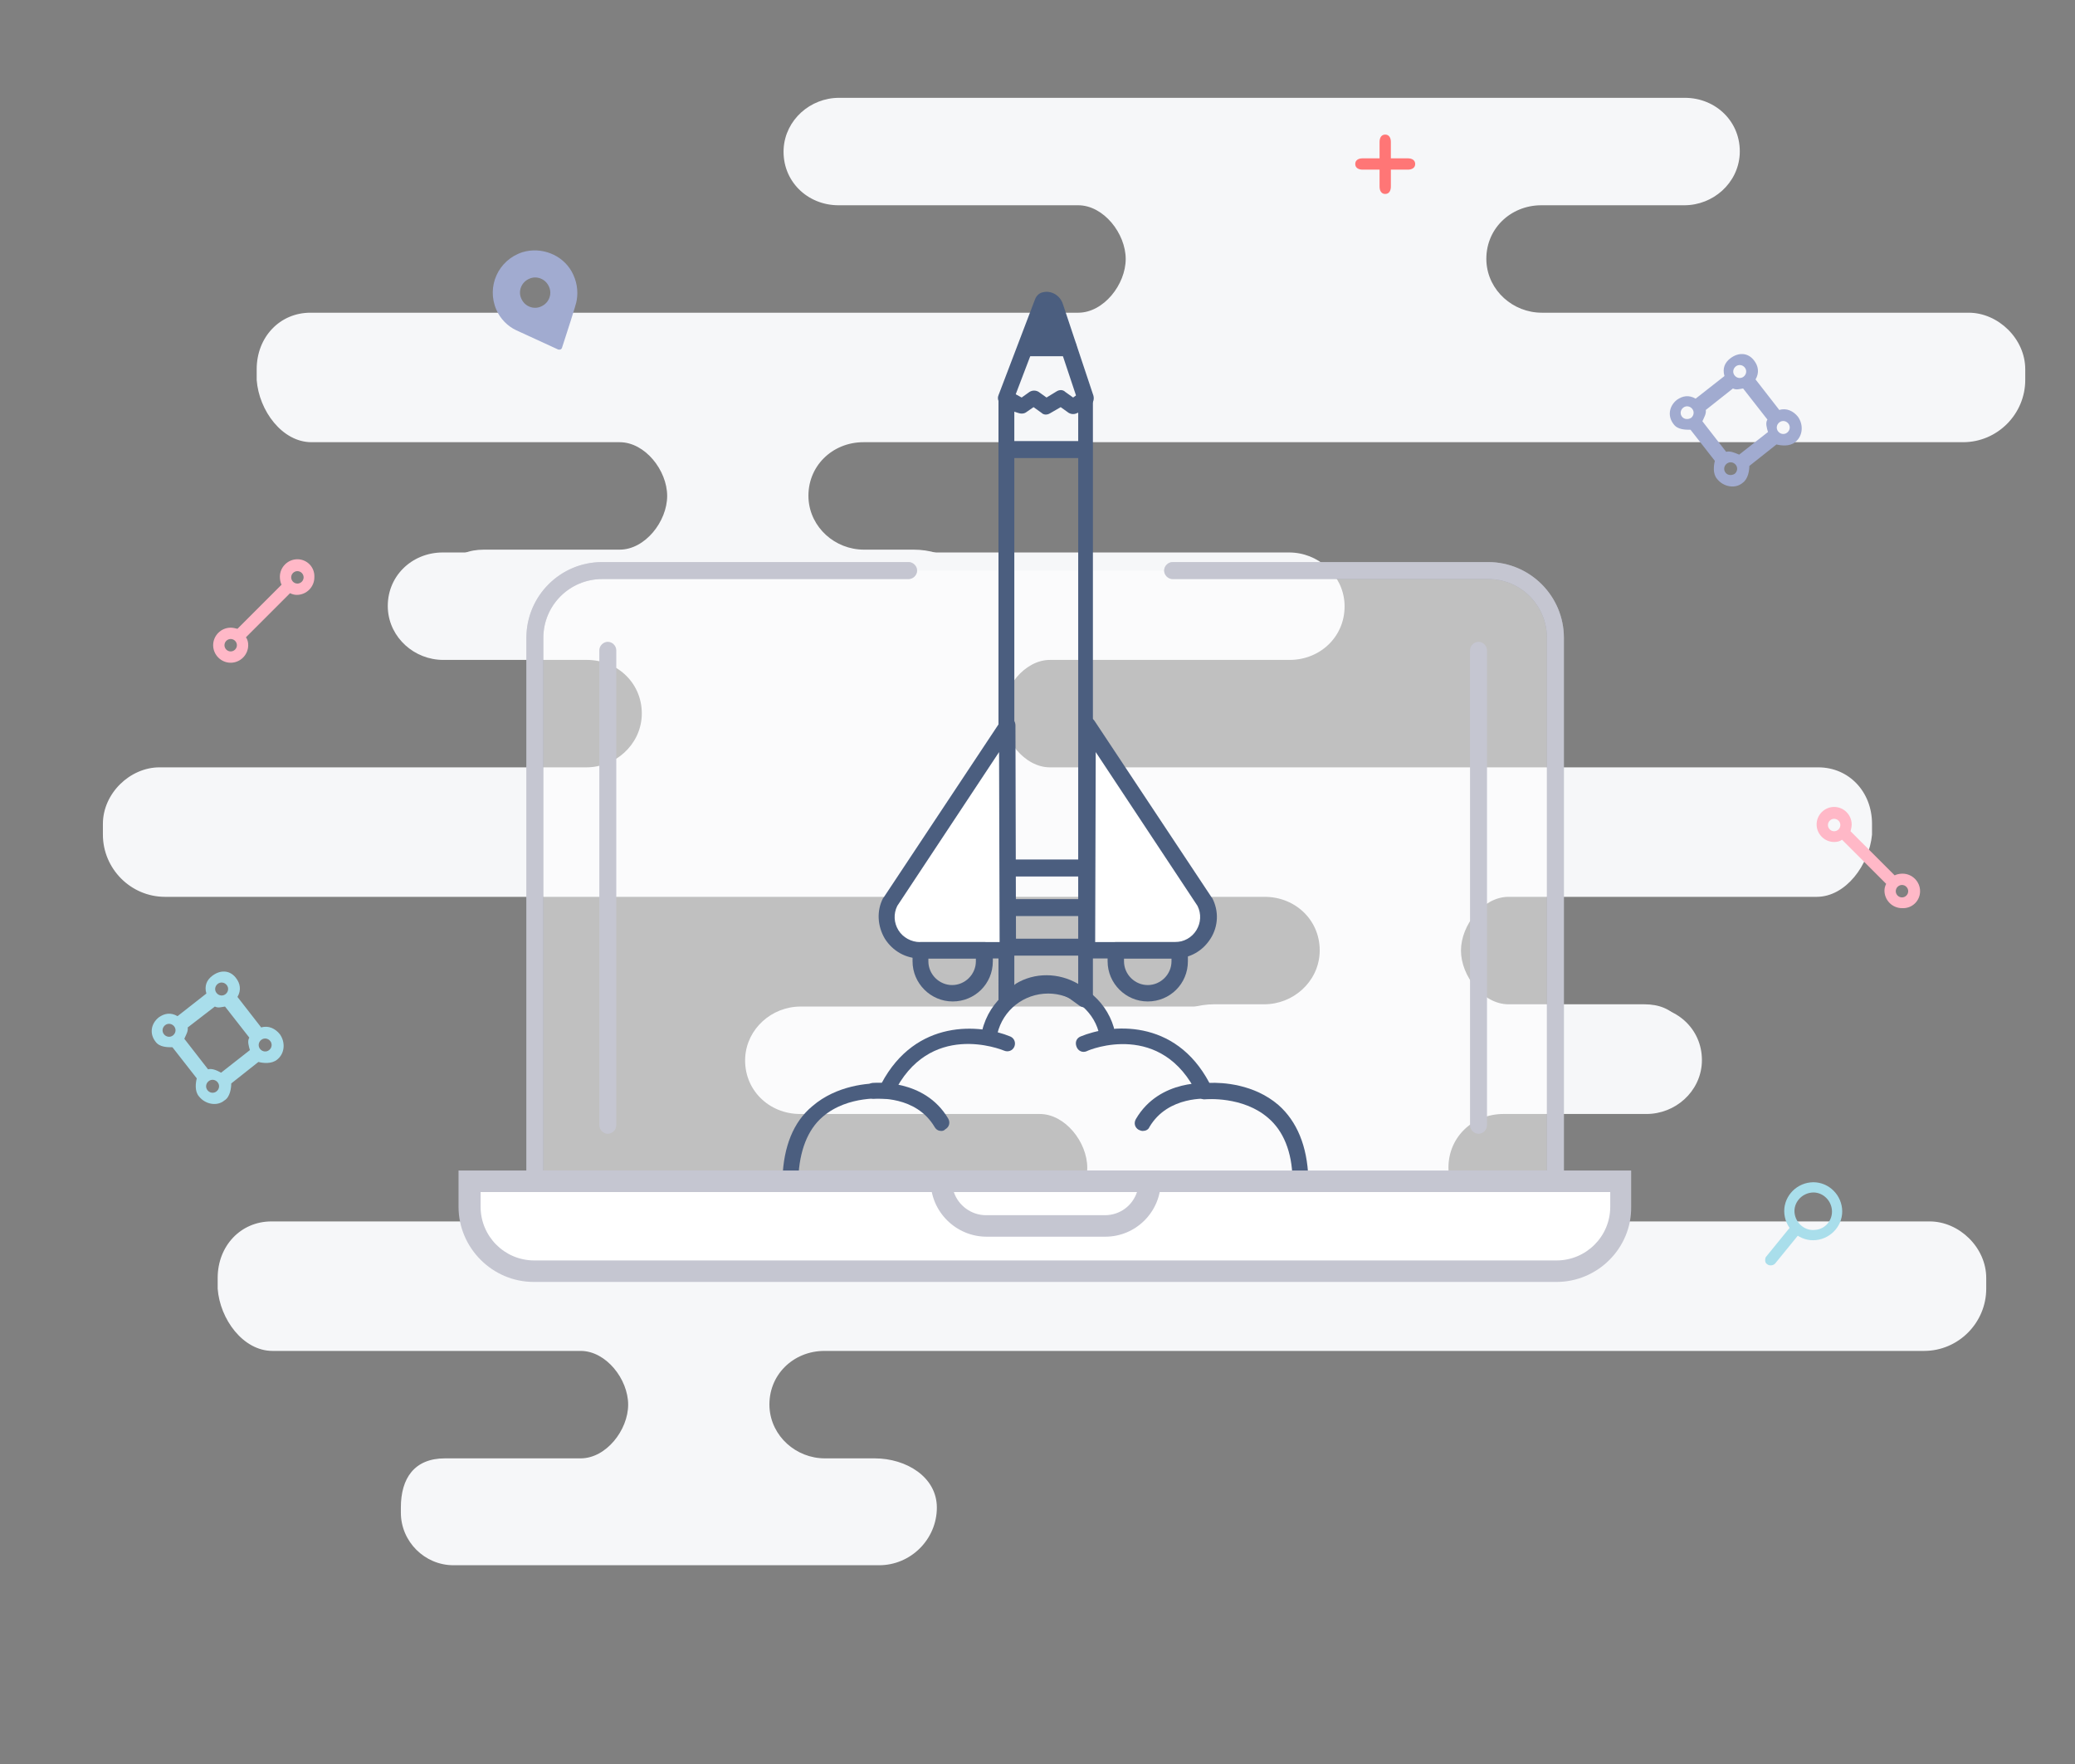 <?xml version="1.0" encoding="utf-8"?>
<!-- Generator: Adobe Illustrator 19.0.0, SVG Export Plug-In . SVG Version: 6.00 Build 0)  -->
<svg version="1.1" id="Layer_1" xmlns="http://www.w3.org/2000/svg" xmlns:xlink="http://www.w3.org/1999/xlink" x="0px" y="0px"
	 viewBox="0 0 367 312" enable-background="new 0 0 367 312" xml:space="preserve">
<rect x="0" y="0" width="367" height="312" fill="#808080" stroke="none"/>
<g id="XMLID_769_">
	<path fill="#F6F7F9" d="M55.1,78.2h54.5c4.5,0,8.4,5,8.4,9.5s-3.9,9.5-8.4,9.5h-24c-5.4,0-7.8,3.5-7.8,8.7v0.9
		c0,5.1,4.2,9.3,9.3,9.3h75.3c5.6,0,10.2-4.6,10.2-10.2v0c0-5.4-5.4-8.7-11-8.7l-8.8,0c-5.1,0-9.5-3.9-9.8-9c-0.3-5.7,4.2-10,9.7-10
		h194.5c6.1,0,11-5,11-11v-1.9c0-5.4-4.8-10-10-10h-75.5c-5.1,0-9.5-3.9-9.8-9c-0.3-5.7,4.2-10,9.7-10h25.3c5.1,0,9.5-3.9,9.8-9
		c0.3-5.7-4.2-10-9.7-10H148.4c-5.1,0-9.5,3.9-9.8,9c-0.3,5.7,4.2,10,9.7,10h42.4c4.5,0,8.4,5,8.4,9.5s-3.9,9.5-8.4,9.5H54.9
		c-5.4,0-9.5,4.3-9.5,10v1.9C45.8,72.6,49.9,78.2,55.1,78.2z"/>
</g>
<g id="XMLID_768_">
	<path fill="#F6F7F9" d="M48.2,238.9h54.5c4.5,0,8.4,5,8.4,9.5c0,4.5-3.9,9.5-8.4,9.5h-24c-5.4,0-7.8,3.5-7.8,8.7v0.9
		c0,5.1,4.2,9.3,9.3,9.3h75.3c5.6,0,10.2-4.6,10.2-10.2v0c0-5.4-5.4-8.7-11-8.7h-8.8c-5.1,0-9.5-3.9-9.8-9c-0.3-5.7,4.2-10,9.7-10
		h194.5c6.1,0,11-5,11-11v-1.9c0-5.4-4.8-10-10-10H266c-5.1,0-9.5-3.9-9.8-9c-0.3-5.7,4.2-10,9.7-10h25.3c5.1,0,9.5-3.9,9.8-9
		c0.3-5.7-4.2-10-9.7-10H141.6c-5.1,0-9.5,3.9-9.8,9c-0.3,5.7,4.2,10,9.7,10h42.4c4.5,0,8.4,5,8.4,9.5s-3.9,9.5-8.4,9.5H48
		c-5.4,0-9.5,4.3-9.5,10v1.9C38.9,233.3,43,238.9,48.2,238.9z"/>
</g>
<g id="XMLID_767_">
	<path fill="#F6F7F9" d="M321.3,158.6h-54.5c-4.5,0-8.4,5-8.4,9.5s3.9,9.5,8.4,9.5h24c5.4,0,7.8,3.5,7.8,8.7v0.9
		c0,5.1-4.2,9.3-9.3,9.3H214c-5.6,0-10.2-4.6-10.2-10.2v0c0-5.4,5.4-8.7,11-8.7h8.8c5.1,0,9.5-3.9,9.8-9c0.3-5.7-4.2-10-9.7-10H29.2
		c-6.1,0-11-5-11-11v-1.9c0-5.4,4.8-10,10-10h75.5c5.1,0,9.5-3.9,9.8-9c0.3-5.7-4.2-10-9.7-10H78.4c-5.1,0-9.5-3.9-9.8-9
		c-0.3-5.7,4.2-10,9.7-10H228c5.1,0,9.5,3.9,9.8,9c0.3,5.7-4.2,10-9.7,10h-42.4c-4.5,0-8.4,5-8.4,9.5c0,4.5,3.9,9.5,8.4,9.5h135.9
		c5.4,0,9.5,4.3,9.5,10v1.9C330.6,152.9,326.5,158.6,321.3,158.6z"/>
</g>
<g id="XMLID_788_" opacity="0.5">
	<path id="XMLID_135_" fill="#FFFFFF" d="M160.6,100.9h-54.2c-6.6,0-11.9,5.3-11.9,11.9v96.1h180.5v-96.1c0-6.6-5.3-11.9-11.9-11.9
		h-55.8"/>
	<path id="XMLID_136_" fill="#C5C6D1" d="M275.1,210.4H94.6c-0.8,0-1.5-0.7-1.5-1.5v-96.1c0-7.4,6-13.4,13.4-13.4h54.2
		c0.8,0,1.5,0.7,1.5,1.5s-0.7,1.5-1.5,1.5h-54.2c-5.7,0-10.4,4.6-10.4,10.4v94.6h177.5v-94.6c0-5.7-4.6-10.4-10.4-10.4h-55.8
		c-0.8,0-1.5-0.7-1.5-1.5s0.7-1.5,1.5-1.5h55.8c7.4,0,13.4,6,13.4,13.4v96.1C276.6,209.7,275.9,210.4,275.1,210.4z"/>
</g>
<g id="XMLID_787_">
	<path id="XMLID_134_" fill="#C5C6D1" d="M275.1,210.4H94.6c-0.8,0-1.5-0.7-1.5-1.5v-96.1c0-7.4,6-13.4,13.4-13.4h54.2
		c0.8,0,1.5,0.7,1.5,1.5s-0.7,1.5-1.5,1.5h-54.2c-5.7,0-10.4,4.6-10.4,10.4v94.6h177.5v-94.6c0-5.7-4.6-10.4-10.4-10.4h-55.8
		c-0.8,0-1.5-0.7-1.5-1.5s0.7-1.5,1.5-1.5h55.8c7.4,0,13.4,6,13.4,13.4v96.1C276.6,209.7,275.9,210.4,275.1,210.4z"/>
</g>
<g id="XMLID_541_">
	<path fill="#FFB8C7" d="M52.6,98.9c-1.7,0-3.1,1.4-3.1,3.1c0,0.5,0.1,1,0.3,1.4l-7.8,7.8c-0.4-0.1-0.8-0.2-1.2-0.2
		c-1.7,0-3.1,1.4-3.1,3.1s1.4,3.1,3.1,3.1s3.1-1.4,3.1-3.1c0-0.5-0.1-1-0.4-1.4l7.8-7.8c0.4,0.2,0.8,0.3,1.2,0.3
		c1.7,0,3.1-1.4,3.1-3.1C55.7,100.3,54.3,98.9,52.6,98.9z M40.8,115.2c-0.6,0-1.1-0.5-1.1-1.1c0-0.6,0.5-1.1,1.1-1.1
		s1.1,0.5,1.1,1.1C41.9,114.7,41.4,115.2,40.8,115.2z M52.6,103.2c-0.6,0-1.1-0.5-1.1-1.1c0-0.6,0.5-1.1,1.1-1.1
		c0.6,0,1.1,0.5,1.1,1.1C53.7,102.7,53.2,103.2,52.6,103.2z"/>
</g>
<g id="XMLID_790_">
	<path fill="#FFB8C7" d="M339.6,157.6c0-1.7-1.4-3.1-3.1-3.1c-0.5,0-1,0.1-1.4,0.3l-7.8-7.8c0.1-0.4,0.2-0.8,0.2-1.2
		c0-1.7-1.4-3.1-3.1-3.1c-1.7,0-3.1,1.4-3.1,3.1s1.4,3.1,3.1,3.1c0.5,0,1-0.1,1.4-0.4l7.8,7.8c-0.2,0.4-0.3,0.8-0.3,1.2
		c0,1.7,1.4,3.1,3.1,3.1C338.2,160.7,339.6,159.3,339.6,157.6z M323.3,145.9c0-0.6,0.5-1.1,1.1-1.1c0.6,0,1.1,0.5,1.1,1.1
		s-0.5,1.1-1.1,1.1C323.8,147,323.3,146.5,323.3,145.9z M335.3,157.6c0-0.6,0.5-1.1,1.1-1.1c0.6,0,1.1,0.5,1.1,1.1
		c0,0.6-0.5,1.1-1.1,1.1C335.8,158.7,335.3,158.2,335.3,157.6z"/>
</g>
<g id="XMLID_595_">
	<path fill="#A1ABD0" d="M309.4,82.4l4.8-3.8c0.8,0.2,2.3,0.4,3.3-0.4c1.4-1.1,1.5-3.1,0.5-4.5c-0.8-1-2-1.6-3.3-1.2l-4.2-5.4
		c0.7-1.2,0.5-2.4-0.3-3.4c-1.1-1.4-2.8-1.4-4.2-0.3c-0.9,0.7-1.4,1.7-1,3.1l-5.1,4c-1.2-0.7-2.3-0.5-3.3,0.2
		c-1.4,1.1-1.7,2.9-0.6,4.3c0.7,1,2.1,1,3,1l4.3,5.5c-0.2,0.8-0.4,2.3,0.4,3.2c1.1,1.4,3.2,1.8,4.5,0.7
		C309.2,84.7,309.4,83.2,309.4,82.4z M305.3,79.9l-4.2-5.4c0.3-0.7,0.7-1.3,0.6-2l4.8-3.8c0.6,0.3,1.1,0.1,1.8,0l4.3,5.5
		c-0.4,0.6-0.1,1.5,0.1,2.2l-5.1,4C306.9,80.1,306,79.7,305.3,79.9z M316.3,74.9c0.4,0.5,0.3,1.2-0.2,1.6c-0.5,0.4-1.2,0.3-1.6-0.2
		c-0.4-0.5-0.3-1.2,0.2-1.6C315.2,74.3,315.9,74.4,316.3,74.9z M308.6,65c0.4,0.5,0.3,1.2-0.2,1.6c-0.5,0.4-1.2,0.3-1.6-0.2
		c-0.4-0.5-0.3-1.2,0.2-1.6C307.5,64.4,308.2,64.5,308.6,65z M297.5,73.7c-0.4-0.5-0.3-1.2,0.2-1.6c0.5-0.4,1.2-0.3,1.6,0.2
		c0.4,0.5,0.3,1.2-0.2,1.6C298.6,74.2,297.9,74.2,297.5,73.7z M305.2,83.6c-0.4-0.5-0.3-1.2,0.2-1.6c0.5-0.4,1.2-0.3,1.6,0.2
		c0.4,0.5,0.3,1.2-0.2,1.6C306.3,84.1,305.6,84.1,305.2,83.6z"/>
</g>
<g id="XMLID_801_">
	<path fill="#A9DEEB" d="M40.9,191.6l4.8-3.8c0.8,0.2,2.3,0.4,3.3-0.4c1.4-1.1,1.5-3.1,0.5-4.5c-0.8-1-2-1.6-3.3-1.2l-4.2-5.4
		c0.7-1.2,0.5-2.4-0.3-3.4c-1.1-1.4-2.8-1.4-4.2-0.3c-0.9,0.7-1.4,1.7-1,3.1l-5.1,4c-1.2-0.7-2.3-0.5-3.3,0.2
		c-1.4,1.1-1.7,2.9-0.6,4.3c0.7,1,2.1,1,3,1l4.3,5.5c-0.2,0.8-0.4,2.3,0.4,3.2c1.1,1.4,3.2,1.8,4.5,0.7
		C40.7,194,40.9,192.4,40.9,191.6z M36.8,189.1l-4.2-5.4c0.3-0.7,0.7-1.3,0.6-2L38,178c0.6,0.3,1.1,0.1,1.8,0l4.3,5.5
		c-0.4,0.6-0.1,1.5,0.1,2.2l-5.1,4C38.4,189.3,37.5,188.9,36.8,189.1z M47.8,184.1c0.4,0.5,0.3,1.2-0.2,1.6
		c-0.5,0.4-1.2,0.3-1.6-0.2c-0.4-0.5-0.3-1.2,0.2-1.6C46.7,183.5,47.4,183.6,47.8,184.1z M40.1,174.2c0.4,0.5,0.3,1.2-0.2,1.6
		c-0.5,0.4-1.2,0.3-1.6-0.2c-0.4-0.5-0.3-1.2,0.2-1.6C39,173.6,39.7,173.7,40.1,174.2z M29,182.9c-0.4-0.5-0.3-1.2,0.2-1.6
		c0.5-0.4,1.2-0.3,1.6,0.2c0.4,0.5,0.3,1.2-0.2,1.6C30.1,183.5,29.4,183.4,29,182.9z M36.7,192.8c-0.4-0.5-0.3-1.2,0.2-1.6
		c0.5-0.4,1.2-0.3,1.6,0.2c0.4,0.5,0.3,1.2-0.2,1.6C37.8,193.4,37.1,193.3,36.7,192.8z"/>
</g>
<g id="XMLID_536_">
	<path fill="#A1ABD0" d="M101.1,48c-1.7-3-5.4-4.4-8.7-3.4c-4.3,1.4-6.4,6.1-4.6,10.2c0.7,1.6,2,2.9,3.5,3.6l7.4,3.4
		c0.3,0.1,0.6,0,0.7-0.3c0.6-1.9,2.6-7.9,2.6-8.4l0,0l0,0C102.3,51.4,102,49.6,101.1,48z M95.7,54.2c-1.3,0.6-2.9,0-3.5-1.4
		c-0.6-1.3,0-2.9,1.4-3.5c1.3-0.6,2.9,0,3.5,1.4C97.7,52,97.1,53.6,95.7,54.2z"/>
</g>
<g id="XMLID_537_">
	<path fill="#FF7676" d="M249,28h-3v-2.9c0-0.7-0.3-1.3-1-1.3s-1,0.6-1,1.3V28h-3c-0.7,0-1.3,0.3-1.3,1s0.6,1,1.3,1h3v3
		c0,0.7,0.3,1.3,1,1.3s1-0.6,1-1.3v-3h3c0.7,0,1.3-0.3,1.3-1S249.7,28,249,28z"/>
</g>
<g id="XMLID_784_">
	<path id="XMLID_131_" fill="#4B5E7F" d="M178,178.3c-0.2,0-0.4-0.1-0.6-0.2c-0.5-0.2-0.8-0.7-0.8-1.2V70.4c0-0.5,0.3-1,0.7-1.2
		c0.4-0.3,1-0.3,1.4,0l2,1.1l1.4-1c0.5-0.3,1.1-0.3,1.6,0l1.4,1l1.8-1.1c0.5-0.3,1.1-0.3,1.5,0.1l1.4,1l1.4-1c0.4-0.3,1-0.3,1.4-0.1
		c0.5,0.2,0.7,0.7,0.7,1.2v106.4c0,0.5-0.3,1-0.8,1.2c-0.5,0.2-1,0.2-1.5-0.1l-1.8-1.3c-2.5-1.6-5.7-1.7-8.4-0.1l-2.2,1.6
		C178.5,178.2,178.3,178.3,178,178.3z M179.4,72.8v101.4l0.1-0.1c0,0,0.1,0,0.1-0.1c3.4-2.1,7.7-2,11.1,0V73l-0.1,0
		c-0.5,0.3-1.1,0.3-1.6,0l-1.4-1l-1.9,1.1c-0.5,0.3-1.1,0.3-1.5-0.1l-1.4-1l-1.3,0.9c-0.4,0.3-1,0.3-1.5,0.1L179.4,72.8z"/>
</g>
<g id="XMLID_766_">
	<path id="XMLID_130_" fill="#4B5E7F" d="M192,155h-14c-0.8,0-1.5-0.7-1.5-1.5s0.7-1.5,1.5-1.5h14c0.8,0,1.5,0.7,1.5,1.5
		S192.8,155,192,155z"/>
</g>
<g id="XMLID_765_">
	<line id="XMLID_124_" fill="#FFFFFF" x1="179" y1="80" x2="191" y2="80"/>
	<path id="XMLID_128_" fill="#4B5E7F" d="M191,81h-12c-0.8,0-1.5-0.7-1.5-1.5s0.7-1.5,1.5-1.5h12c0.8,0,1.5,0.7,1.5,1.5
		S191.8,81,191,81z"/>
</g>
<g id="XMLID_764_">
	<path id="XMLID_127_" fill="#4B5E7F" d="M192,162h-14c-0.8,0-1.5-0.7-1.5-1.5s0.7-1.5,1.5-1.5h14c0.8,0,1.5,0.7,1.5,1.5
		S192.8,162,192,162z"/>
</g>
<g id="XMLID_763_">
	<path id="XMLID_126_" fill="#4B5E7F" d="M192,169h-14c-0.8,0-1.5-0.7-1.5-1.5s0.7-1.5,1.5-1.5h14c0.8,0,1.5,0.7,1.5,1.5
		S192.8,169,192,169z"/>
</g>
<g id="XMLID_762_">
	<path id="XMLID_125_" fill="#4B5E7F" d="M192,71.8c-0.6,0-1.2-0.4-1.4-1l-5.3-15.9l-6.1,16c-0.3,0.7-1.1,1.1-1.8,0.8
		c-0.7-0.3-1.1-1.1-0.8-1.8l6.4-16.8c0.3-0.9,0.9-1.3,1.4-1.4c1.5-0.4,3.1,0.5,3.6,2.1l5.4,16.2c0.2,0.8-0.2,1.6-0.9,1.8
		C192.3,71.8,192.2,71.8,192,71.8z"/>
</g>
<g id="XMLID_761_">
	<path id="XMLID_120_" fill="#FFFFFF" d="M192.4,128.3l20.7,31.2c2,3.9-0.9,8.6-5.3,8.6h-15.5L192.4,128.3z"/>
	<path id="XMLID_121_" fill="#4B5E7F" d="M207.8,169.5h-15.5c-0.4,0-0.7-0.2-1-0.4c-0.3-0.3-0.4-0.6-0.4-1l0.1-39.8
		c0-0.6,0.4-1.2,1-1.4s1.3,0.1,1.6,0.6l20.7,31.2c0,0,0.1,0.1,0.1,0.1c1.2,2.3,1.1,5-0.3,7.2C212.7,168.2,210.4,169.5,207.8,169.5z
		 M193.7,166.6h14.1c1.6,0,3-0.8,3.8-2.1c0.8-1.3,0.9-2.9,0.2-4.3l-18-27.2L193.7,166.6z"/>
</g>
<g id="XMLID_760_">
	<path id="XMLID_103_" fill="#FFFFFF" d="M178.2,128.3l-20.7,31.2c-2,3.9,0.9,8.6,5.3,8.6h15.5L178.2,128.3z"/>
	<path id="XMLID_117_" fill="#4B5E7F" d="M178.3,169.5h-15.5c-2.6,0-4.9-1.3-6.3-3.5c-1.3-2.2-1.5-4.9-0.3-7.2c0,0,0.1-0.1,0.1-0.1
		l20.7-31.2c0.3-0.5,1-0.8,1.6-0.6c0.6,0.2,1,0.7,1,1.4l0.1,39.8c0,0.4-0.1,0.7-0.4,1C179,169.4,178.7,169.5,178.3,169.5z
		 M158.7,160.2c-0.7,1.4-0.6,3,0.2,4.3c0.8,1.3,2.3,2.1,3.8,2.1h14.1l-0.1-33.6L158.7,160.2z"/>
</g>
<g id="XMLID_759_">
	<path id="XMLID_114_" fill="#4B5E7F" d="M168.5,177.1c-3.9,0-7.1-3.2-7.1-7.1v-2c0-0.8,0.6-1.4,1.4-1.4h11.4c0.8,0,1.4,0.6,1.4,1.4
		v2C175.6,174,172.4,177.1,168.5,177.1z M164.2,169.5v0.5c0,2.3,1.9,4.2,4.2,4.2c2.3,0,4.2-1.9,4.2-4.2v-0.5H164.2z"/>
</g>
<g id="XMLID_758_">
	<path id="XMLID_111_" fill="#4B5E7F" d="M203,177.1c-3.9,0-7.1-3.2-7.1-7.1v-2c0-0.8,0.6-1.4,1.4-1.4h11.4c0.8,0,1.4,0.6,1.4,1.4v2
		C210.1,174,206.9,177.1,203,177.1z M198.8,169.5v0.5c0,2.3,1.9,4.2,4.2,4.2c2.3,0,4.2-1.9,4.2-4.2v-0.5H198.8z"/>
</g>
<g id="XMLID_756_">
	<path id="XMLID_110_" fill="#4B5E7F" d="M230,210c-0.8,0-1.4-0.8-1.4-1.6c-0.1-4.7-1.6-8.4-4.3-10.7c-4.5-3.9-11-3.3-11.1-3.3
		c-0.6,0.1-1.2-0.3-1.4-0.8c-6.3-13.2-19.1-8-19.6-7.7c-0.7,0.3-1.5,0-1.8-0.8s0-1.5,0.7-1.8c5.3-2.2,16.7-3.3,22.8,8.2
		c2.3-0.1,7.9,0.2,12.2,3.9c3.3,2.9,5.1,7.3,5.3,12.9C231.4,209.1,230.8,210,230,210C230,210,230,210,230,210z"/>
</g>
<g id="XMLID_755_">
	<path id="XMLID_109_" fill="#4B5E7F" d="M139.8,210C139.8,210,139.8,210,139.8,210c-0.8,0-1.4-0.9-1.4-1.7
		c0.2-5.5,1.9-9.9,5.3-12.7c4.3-3.7,10-4.1,12.2-4c6.1-11.5,17.5-10.5,22.8-8.3c0.7,0.3,1,1.1,0.7,1.8s-1.1,1-1.8,0.7l0,0
		c-0.5-0.2-13.3-5.4-19.6,7.7c-0.3,0.5-0.8,0.8-1.4,0.8c-0.1,0-6.6-0.7-11.1,3.2c-2.7,2.3-4.1,6.1-4.3,10.8
		C141.2,209.2,140.6,210,139.8,210z"/>
</g>
<g id="XMLID_581_">
	<path id="XMLID_108_" fill="#4B5E7F" d="M166.5,200c-0.5,0-0.9-0.2-1.2-0.7c-3.3-5.6-10.3-5-10.6-5c-0.8,0.1-1.5-0.5-1.5-1.3
		c-0.1-0.8,0.5-1.5,1.2-1.5c0.4,0,9.1-0.8,13.3,6.3c0.4,0.7,0.2,1.5-0.5,1.9C167,199.9,166.8,200,166.5,200z"/>
</g>
<g id="XMLID_580_">
	<path id="XMLID_107_" fill="#4B5E7F" d="M202.1,200c-0.2,0-0.5-0.1-0.7-0.2c-0.7-0.4-0.9-1.2-0.5-1.9c4.2-7.2,12.9-6.4,13.3-6.3
		c0.8,0.1,1.3,0.8,1.2,1.5c-0.1,0.8-0.8,1.3-1.5,1.2l0,0c-0.3,0-7.3-0.6-10.6,5C203.1,199.8,202.6,200,202.1,200z"/>
</g>
<g id="XMLID_579_">
	
		<path fill="none" stroke="#3C3E59" stroke-width="2.799" stroke-linecap="round" stroke-linejoin="round" stroke-miterlimit="10" d="
		M195.1,183.6"/>
</g>
<g id="XMLID_578_">
	<path id="XMLID_106_" fill="#4B5E7F" d="M175,184c-0.1,0-0.2,0-0.3,0c-0.8-0.2-1.2-0.9-1-1.7c1.3-5.5,6.1-9.3,11.7-9.3
		c5.4,0,10.1,3.6,11.6,8.7c0.2,0.7-0.2,1.5-1,1.7c-0.7,0.2-1.5-0.2-1.7-1c-1.1-3.9-4.8-6.7-8.9-6.7c-4.3,0-8,2.9-9,7.1
		C176.2,183.6,175.6,184,175,184z"/>
</g>
<g id="XMLID_577_">
	<path id="XMLID_105_" fill="#C5C6D1" d="M107.5,200.5c-0.8,0-1.5-0.7-1.5-1.5v-84c0-0.8,0.7-1.5,1.5-1.5s1.5,0.7,1.5,1.5v84
		C109,199.8,108.3,200.5,107.5,200.5z"/>
</g>
<g id="XMLID_789_">
	<path id="XMLID_104_" fill="#C5C6D1" d="M261.5,200.5c-0.8,0-1.5-0.7-1.5-1.5v-84c0-0.8,0.7-1.5,1.5-1.5s1.5,0.7,1.5,1.5v84
		C263,199.8,262.3,200.5,261.5,200.5z"/>
</g>
<g id="XMLID_819_">
	<polygon id="XMLID_99_" fill="#4B5E7F" points="185,53.8 181.9,62 189,62 	"/>
	<path id="XMLID_100_" fill="#4B5E7F" d="M189,63h-7.1c-0.5,0-1-0.2-1.2-0.6c-0.3-0.4-0.3-0.9-0.2-1.4l3.1-8.2
		c0.2-0.6,0.7-0.9,1.3-1c0.6,0,1.2,0.3,1.4,0.8l4,8.2c0.2,0.5,0.2,1-0.1,1.5C190,62.7,189.5,63,189,63z M184,60h2.6l-1.4-2.9L184,60
		z"/>
</g>
<g id="XMLID_786_">
	<path id="XMLID_92_" fill="#FFFFFF" d="M275.3,224.8H94.4c-6.3,0-11.4-5.1-11.4-11.4v-4.5h203.6v4.5
		C286.6,219.7,281.6,224.8,275.3,224.8z"/>
	<path id="XMLID_96_" fill="#C5C6D1" d="M275.3,226.7H94.4c-7.3,0-13.3-6-13.3-13.3V207h207.4v6.4
		C288.6,220.7,282.6,226.7,275.3,226.7z M85,210.8v2.6c0,5.2,4.2,9.5,9.5,9.5h180.8c5.2,0,9.5-4.2,9.5-9.5v-2.6H85z"/>
</g>
<g id="XMLID_785_">
	<path id="XMLID_93_" fill="#C5C6D1" d="M195.5,218.7h-21c-5.4,0-9.9-4.4-9.9-9.9V207h40.7v1.9C205.3,214.3,200.9,218.7,195.5,218.7
		z M168.7,210.8c0.8,2.4,3.1,4.1,5.7,4.1h21c2.7,0,4.9-1.7,5.7-4.1H168.7z"/>
</g>
<g id="XMLID_810_">
	<g id="XMLID_808_">
		<g id="XMLID_812_">
			<path fill="#A9DEEB" d="M315.6,214.7c-0.3-2.8,1.8-5.3,4.6-5.6s5.3,1.8,5.6,4.6c0.3,2.8-1.8,5.3-4.6,5.6
				C318.4,219.6,315.9,217.5,315.6,214.7z M324,213.9c-0.2-1.8-1.8-3.2-3.6-3c-1.8,0.2-3.2,1.8-3,3.6c0.2,1.8,1.8,3.2,3.6,3
				C322.8,217.4,324.2,215.8,324,213.9z"/>
		</g>
	</g>
	<g id="XMLID_809_">
		<g id="XMLID_811_">
			<path fill="#A9DEEB" d="M312.2,222.9c0-0.2,0-0.5,0.2-0.7l4.4-5.4c0.3-0.4,1-0.5,1.4-0.2c0.4,0.3,0.5,1,0.2,1.4l-4.4,5.4
				c-0.3,0.4-1,0.5-1.4,0.2C312.3,223.4,312.2,223.2,312.2,222.9z"/>
		</g>
	</g>
</g>
</svg>
